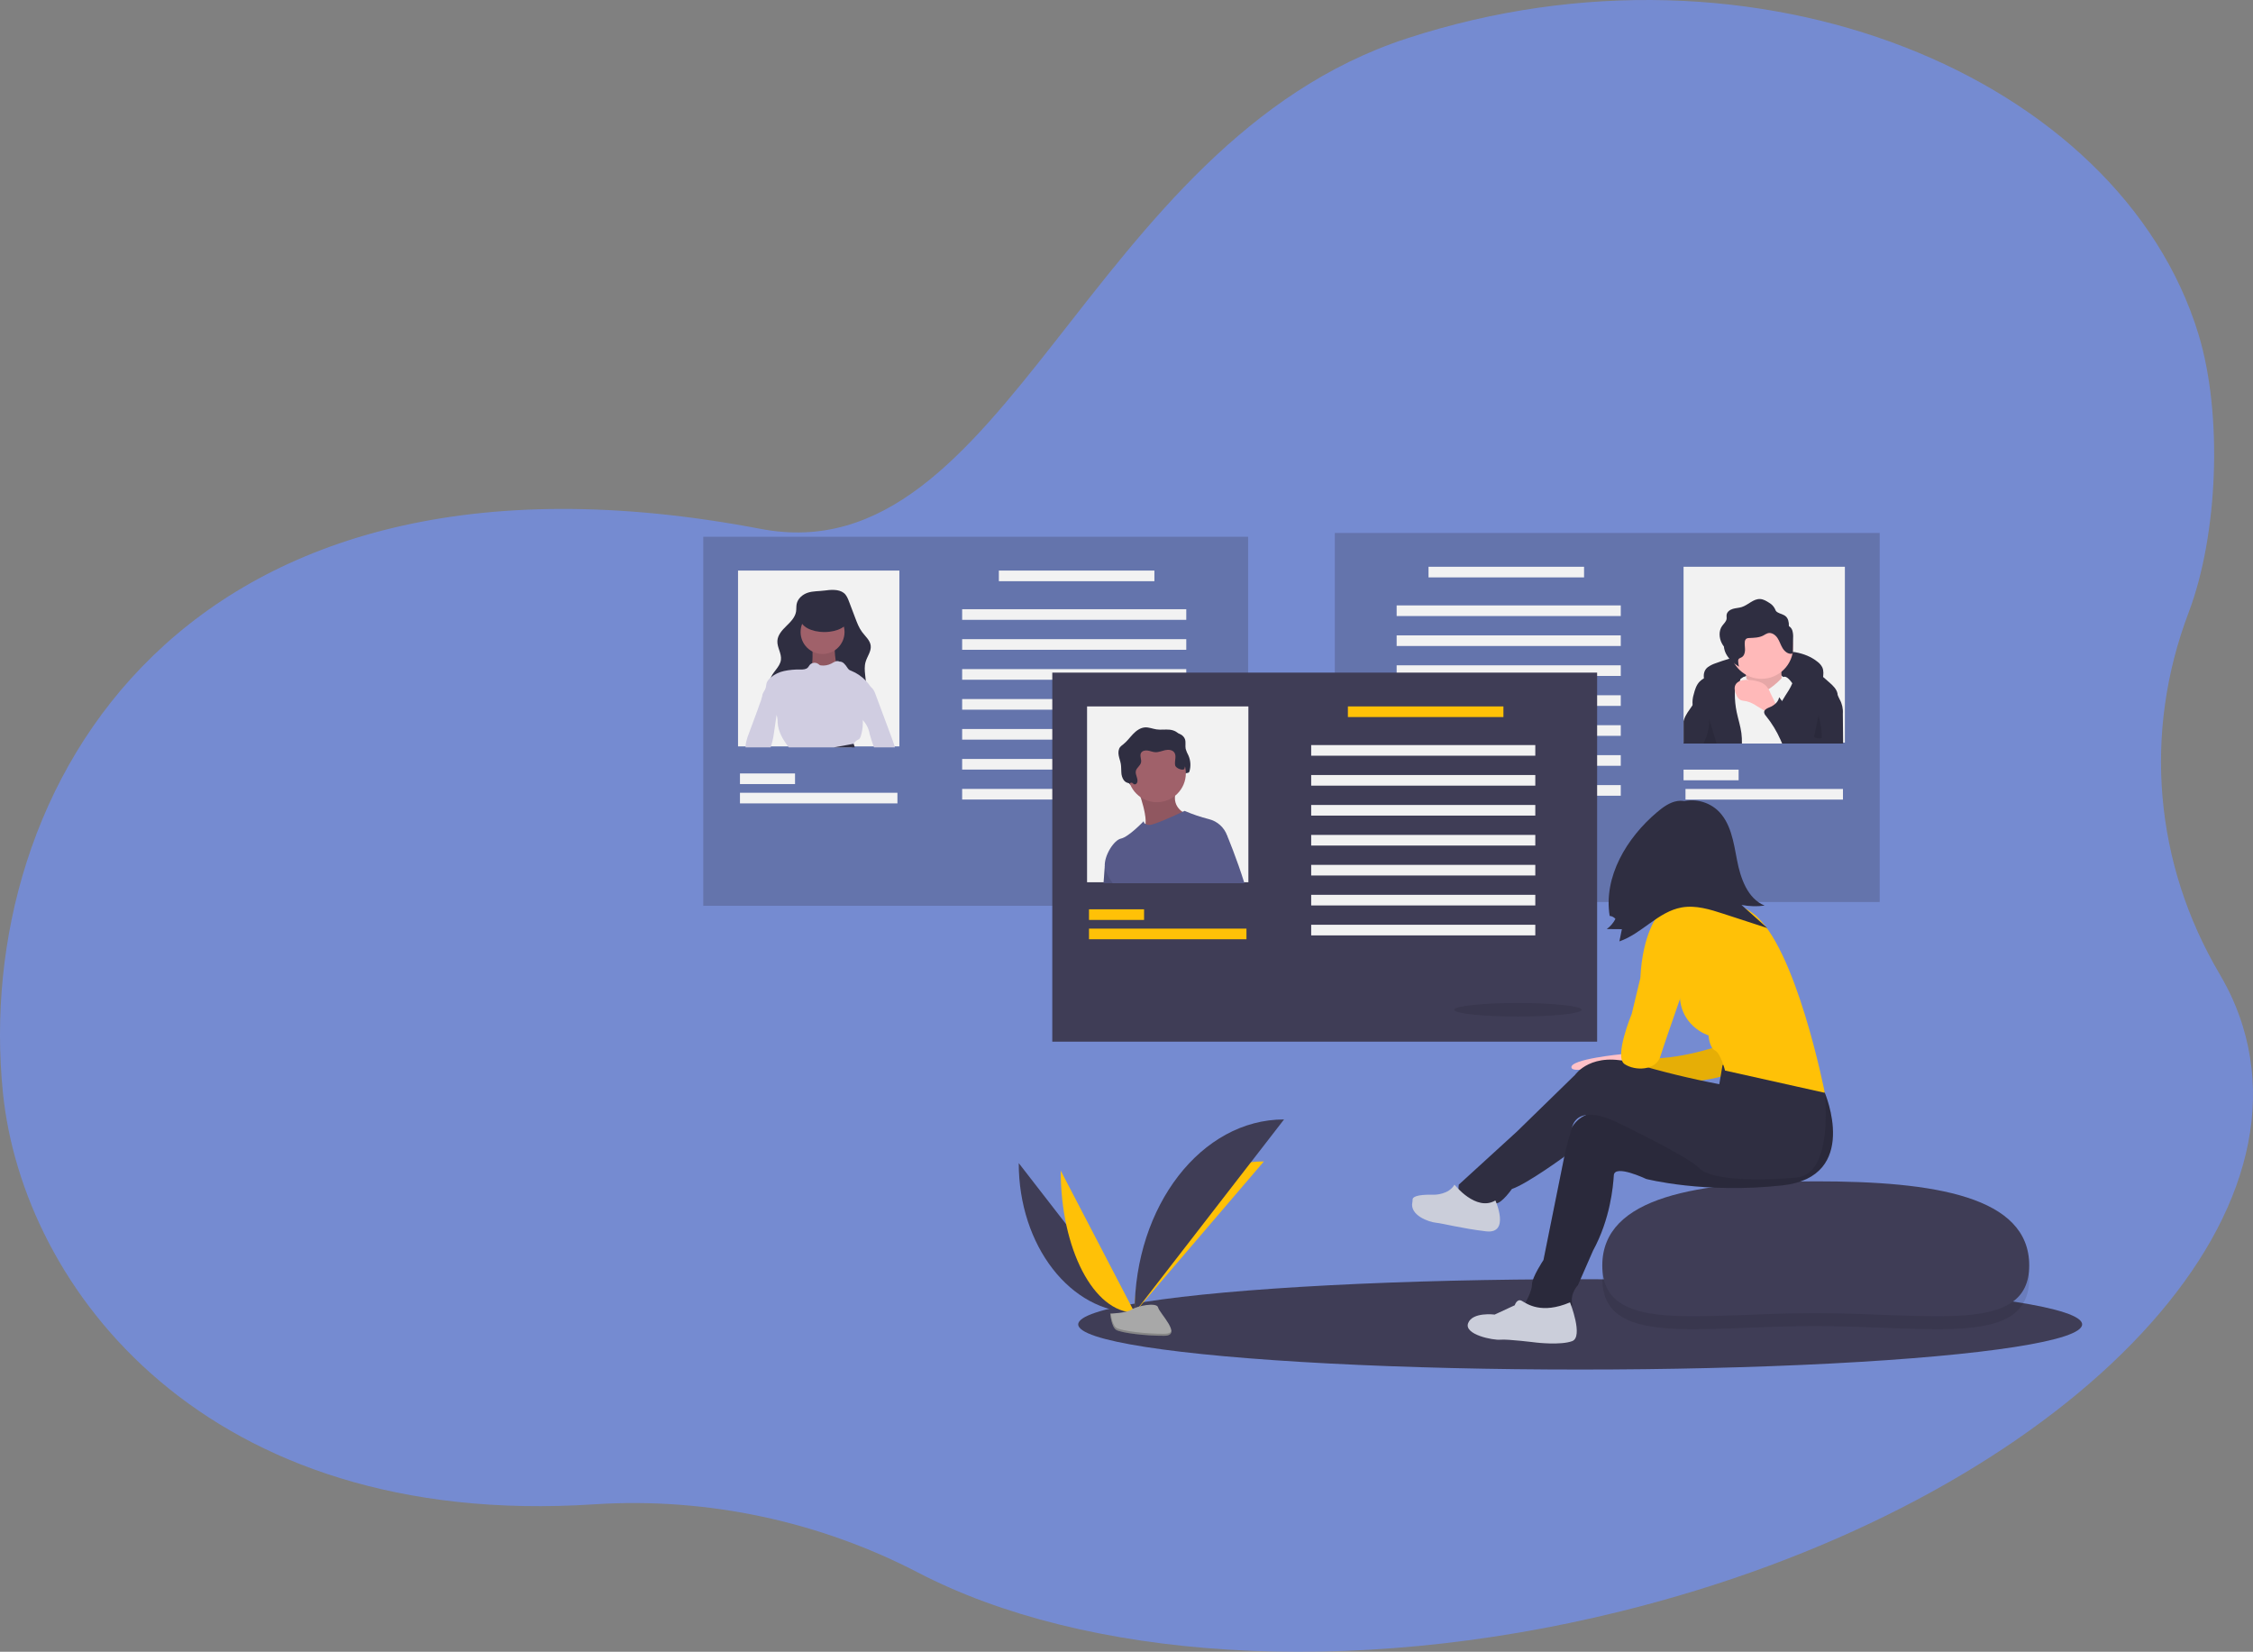 <?xml version="1.0" encoding="UTF-8"?>
<svg width="1746px" height="1280px" viewBox="0 0 1746 1280" version="1.1" xmlns="http://www.w3.org/2000/svg" xmlns:xlink="http://www.w3.org/1999/xlink">
    <rect x="0" y="0" width="1746" height="1280" fill="#808080" stroke="none"/>
    <!-- Generator: Sketch 54.1 (76490) - https://sketchapp.com -->
    <title>undraw_hire_te5y</title>
    <desc>Created with Sketch.</desc>
    <g id="imgs" stroke="none" stroke-width="1" fill="none" fill-rule="evenodd">
        <g id="Artboard" transform="translate(-8507, -3027)">
            <g id="undraw_hire_te5y" transform="translate(8507, 3027)">
                <path d="M1720.292,755.097 C1669.522,669.232 1660.699,567.976 1696.109,474.674 C1719.051,414.223 1722.638,320.842 1703.706,258.875 C1642.867,59.795 1361.502,-58.819 1090.206,29.803 C841.463,111.058 780.561,446.298 589.566,409.854 C140.348,324.138 -21.452,612.16 2.244,846.626 C17.55,998.077 158.758,1185.399 460.393,1165.73 C549.201,1159.938 636.418,1179.576 711.575,1218.673 C839.925,1285.442 1043.929,1301.097 1255.86,1248.696 C1574.636,1169.875 1790.568,966.956 1738.163,795.463 C1733.851,781.341 1727.85,767.875 1720.292,755.097" id="Fill-3" fill="#7191F8" opacity="0.676"></path>
                <ellipse id="Oval" fill="#3F3D56" fill-rule="nonzero" cx="1224.583" cy="1026.295" rx="389" ry="35"></ellipse>
                <rect id="Rectangle" fill="#3F3D56" fill-rule="nonzero" opacity="0.3" transform="translate(1245.56, 555.99) rotate(-180) translate(-1245.56, -555.99) " x="1034.445" y="413" width="422.231" height="285.979"></rect>
                <rect id="Rectangle" fill="#F2F2F2" fill-rule="nonzero" x="1304.703" y="439.202" width="125.022" height="136.252"></rect>
                <rect id="Rectangle" fill="#F2F2F2" fill-rule="nonzero" transform="translate(1167.328, 443.32) rotate(-180) translate(-1167.328, -443.32) " x="1107.063" y="439.202" width="120.53" height="8.235"></rect>
                <rect id="Rectangle" fill="#F2F2F2" fill-rule="nonzero" transform="translate(1326.039, 600.533) rotate(-180) translate(-1326.039, -600.533) " x="1304.703" y="596.416" width="42.672" height="8.235"></rect>
                <rect id="Rectangle" fill="#F2F2F2" fill-rule="nonzero" transform="translate(1367.214, 615.506) rotate(-180) translate(-1367.214, -615.506) " x="1306.2" y="611.389" width="122.028" height="8.235"></rect>
                <rect id="Rectangle" fill="#F2F2F2" fill-rule="nonzero" transform="translate(1169.199, 473.265) rotate(-180) translate(-1169.199, -473.265) " x="1082.358" y="469.148" width="173.684" height="8.235"></rect>
                <rect id="Rectangle" fill="#F2F2F2" fill-rule="nonzero" transform="translate(1169.199, 496.473) rotate(-180) translate(-1169.199, -496.473) " x="1082.358" y="492.355" width="173.684" height="8.235"></rect>
                <rect id="Rectangle" fill="#F2F2F2" fill-rule="nonzero" transform="translate(1169.199, 519.681) rotate(-180) translate(-1169.199, -519.681) " x="1082.358" y="515.563" width="173.684" height="8.235"></rect>
                <rect id="Rectangle" fill="#F2F2F2" fill-rule="nonzero" transform="translate(1169.199, 542.888) rotate(-180) translate(-1169.199, -542.888) " x="1082.358" y="538.771" width="173.684" height="8.235"></rect>
                <rect id="Rectangle" fill="#F2F2F2" fill-rule="nonzero" transform="translate(1169.199, 566.096) rotate(-180) translate(-1169.199, -566.096) " x="1082.358" y="561.979" width="173.684" height="8.235"></rect>
                <rect id="Rectangle" fill="#F2F2F2" fill-rule="nonzero" transform="translate(1169.199, 589.304) rotate(-180) translate(-1169.199, -589.304) " x="1082.358" y="585.186" width="173.684" height="8.235"></rect>
                <rect id="Rectangle" fill="#F2F2F2" fill-rule="nonzero" transform="translate(1169.199, 612.512) rotate(-180) translate(-1169.199, -612.512) " x="1082.358" y="608.394" width="173.684" height="8.235"></rect>
                <path d="M1323.478,517.005 C1325.328,515.688 1327.37,514.664 1329.532,513.969 C1343.239,508.869 1357.6,505.743 1372.187,504.684 C1384.87,503.784 1398.616,504.852 1408.523,512.824 C1410.063,513.954 1411.324,515.423 1412.208,517.118 C1413.455,519.807 1413.077,522.933 1412.673,525.87 C1412.583,527.009 1412.296,528.124 1411.825,529.165 C1410.492,531.703 1407.21,532.592 1404.359,532.288 C1401.508,531.983 1398.833,530.777 1396.021,530.218 C1394.281,529.914 1392.521,529.735 1390.756,529.682 L1373.12,528.727 C1362.154,528.133 1351.044,527.549 1340.287,529.763 C1336.975,530.358 1333.775,531.46 1330.8,533.031 C1328.343,534.411 1326.689,536.39 1324.409,533.842 C1320.404,529.366 1318.187,521.139 1323.478,517.005 Z" id="Path" fill="#2F2E41" fill-rule="nonzero"></path>
                <path d="M1350.806,524.803 C1350.806,524.803 1374.526,514.17 1383.523,526.439 C1392.52,538.708 1378.615,533.801 1378.615,533.801 L1363.075,538.708 L1345.898,535.436 L1350.806,524.803 Z" id="Path" fill="#F2F2F2" fill-rule="nonzero"></path>
                <path d="M1352.032,517.033 C1352.032,517.033 1355.304,532.574 1352.85,536.663 C1350.397,540.753 1366.755,546.478 1366.755,546.478 L1382.296,539.935 C1382.296,539.935 1378.206,514.579 1382.296,509.672 L1352.032,517.033 Z" id="Path" fill="#FFB9B9" fill-rule="nonzero"></path>
                <path d="M1352.032,517.033 C1352.032,517.033 1355.304,532.574 1352.85,536.663 C1350.397,540.753 1366.755,546.478 1366.755,546.478 L1382.296,539.935 C1382.296,539.935 1378.206,514.579 1382.296,509.672 L1352.032,517.033 Z" id="Path" fill="#000000" fill-rule="nonzero" opacity="0.1"></path>
                <path d="M1389.657,501.492 C1389.646,515.04 1378.667,526.019 1365.119,526.03 C1363.657,526.033 1362.198,525.901 1360.76,525.638 C1347.982,523.33 1339.214,511.468 1340.757,498.575 C1342.3,485.683 1353.62,476.225 1366.581,476.998 C1379.543,477.771 1389.658,488.508 1389.657,501.492 L1389.657,501.492 Z" id="Path" fill="#FFB9B9" fill-rule="nonzero"></path>
                <path d="M1404.473,576.203 L1326.218,576.203 L1327.993,568.499 L1335.674,535.028 L1344.552,529.031 L1344.56,529.024 L1348.73,526.201 L1350.804,524.801 C1350.804,524.801 1352.031,525.363 1353.446,526.126 C1353.858,526.358 1354.277,526.598 1354.696,526.853 C1354.704,526.845 1354.704,526.853 1354.704,526.853 C1355.383,527.247 1356.029,527.695 1356.635,528.193 C1356.748,528.297 1356.845,528.387 1356.942,528.485 C1358.5,530.042 1363.044,538.307 1370.56,534.077 C1370.94,533.868 1371.307,533.638 1371.661,533.388 C1373.62,532.032 1375.488,530.549 1377.253,528.949 C1378.833,527.504 1379.858,526.388 1380.697,525.617 C1381.073,525.242 1381.501,524.925 1381.969,524.674 C1382.322,524.489 1382.716,524.394 1383.115,524.397 C1385.57,524.397 1388.842,529.301 1388.842,529.301 L1388.939,529.585 L1388.947,529.608 L1399.27,560.601 L1404.473,576.203 Z" id="Path" fill="#F2F2F2" fill-rule="nonzero"></path>
                <path d="M1326.218,576.203 L1349.935,576.203 C1349.988,573.461 1349.845,570.719 1349.508,567.998 C1348.782,562.525 1347,557.255 1345.878,551.85 C1344.889,547.113 1344.41,542.284 1344.448,537.446 C1344.455,536.78 1344.47,536.106 1344.53,535.432 C1344.589,533.889 1345.034,532.386 1345.825,531.06 C1346.387,530.199 1347.158,529.465 1347.757,528.642 C1347.965,528.372 1348.148,528.084 1348.303,527.781 L1348.303,527.773 C1348.378,527.625 1348.446,527.472 1348.505,527.317 C1348.637,526.959 1348.713,526.583 1348.73,526.201 C1348.865,523.731 1346.626,521.35 1344.208,520.332 C1340.814,519.058 1337.1,518.908 1333.615,519.905 C1330.16,520.904 1326.822,522.269 1323.658,523.978 C1322.587,524.502 1321.524,525.041 1320.499,525.64 C1319.274,526.334 1318.149,527.19 1317.152,528.185 C1314.607,530.813 1313.492,534.474 1312.593,538.015 C1311.736,540.722 1311.443,543.575 1311.732,546.4 C1311.74,546.489 1311.762,546.587 1311.777,546.677 C1312.668,551.341 1316.471,554.844 1318.5,559.141 C1320.851,564.127 1320.693,569.937 1319.758,575.372 C1319.713,575.649 1319.66,575.926 1319.608,576.203 L1326.218,576.203 L1326.218,576.203 Z" id="Path" fill="#2F2E41" fill-rule="nonzero"></path>
                <path d="M1422.762,546.25 C1419.786,556.039 1417.625,566.057 1416.302,576.203 L1382.493,576.203 C1381.61,573.792 1380.729,571.379 1379.851,568.963 C1379.149,567.141 1378.547,565.281 1378.046,563.394 C1377.511,561.199 1377.257,558.945 1377.29,556.686 C1377.29,556.147 1377.313,555.6 1377.358,555.061 C1377.365,555.053 1377.365,555.04 1377.358,555.031 C1377.563,552.182 1378.223,549.384 1379.312,546.744 C1379.811,545.543 1380.387,544.376 1381.033,543.248 C1382.606,540.403 1384.507,537.723 1386.199,534.938 C1387.253,533.236 1388.172,531.454 1388.947,529.608 C1388.946,529.599 1388.948,529.591 1388.954,529.585 C1389.964,527.231 1390.491,524.698 1390.504,522.136 C1390.451,518.835 1384.867,513.078 1390.938,513.632 C1399.225,514.38 1406.345,519.149 1412.836,524.584 C1414.565,526.037 1416.257,527.541 1417.911,529.024 C1420.472,531.329 1423.174,533.845 1423.945,537.206 C1424.069,537.742 1424.142,538.289 1424.162,538.838 C1424.118,541.37 1423.645,543.876 1422.762,546.25 L1422.762,546.25 Z" id="Path" fill="#2F2E41" fill-rule="nonzero"></path>
                <path d="M1372.089,537.221 C1371.237,534.921 1369.932,532.817 1368.25,531.032 C1366.554,529.598 1364.546,528.581 1362.387,528.061 C1359.589,527.262 1356.695,526.847 1353.785,526.828 C1350.321,526.807 1346.305,527.736 1344.834,530.872 C1343.666,533.363 1344.571,536.312 1345.747,538.799 C1346.25,540.087 1347.087,541.218 1348.172,542.074 C1349.666,543.084 1351.598,543.052 1353.369,543.39 C1356.114,544.087 1358.715,545.265 1361.049,546.87 L1367.117,550.537 L1377.538,556.837 C1377.263,556.671 1377.361,549.524 1377.041,548.353 C1376.01,544.58 1373.688,540.794 1372.089,537.221 Z" id="Path" fill="#FFB9B9" fill-rule="nonzero"></path>
                <path d="M1389.04,488.704 C1388.603,487.237 1387.642,485.982 1386.339,485.178 C1386.406,483.607 1386.213,482.034 1385.768,480.525 C1384.282,476.132 1380.762,476.384 1377.44,474.442 C1375.999,473.599 1376.088,472.854 1375.338,471.47 C1374.355,469.656 1372.883,468.153 1371.089,467.134 C1368.958,465.776 1366.708,464.378 1364.187,464.206 C1358.89,463.845 1354.828,468.828 1349.764,470.427 C1347.533,471.132 1345.134,471.161 1342.891,471.828 C1340.647,472.494 1338.409,474.085 1338.074,476.402 C1337.92,477.471 1338.192,478.568 1338.036,479.637 C1337.725,481.762 1335.86,483.25 1334.612,484.998 C1331.852,488.863 1332.168,494.323 1334.375,498.529 C1334.84,499.399 1335.372,500.231 1335.967,501.019 C1336.151,503.007 1336.721,504.939 1337.647,506.708 C1339.854,510.913 1343.652,514.056 1347.619,516.666 C1347.294,515.272 1347.097,513.85 1347.03,512.42 C1346.974,511.943 1347.036,511.46 1347.211,511.013 C1347.653,510.089 1348.82,509.844 1349.71,509.338 C1351.554,508.29 1352.277,505.972 1352.33,503.852 C1352.384,501.732 1351.934,499.609 1352.156,497.5 C1352.174,496.519 1352.606,495.592 1353.345,494.947 C1354.025,494.559 1354.802,494.373 1355.585,494.413 C1359.362,494.259 1363.309,494.189 1366.641,492.403 C1367.715,491.689 1368.87,491.105 1370.082,490.662 C1372.914,489.924 1375.808,491.908 1377.44,494.337 C1379.072,496.766 1379.885,499.657 1381.391,502.166 C1382.897,504.675 1385.498,506.913 1388.409,506.616 C1388.74,506.617 1389.057,506.476 1389.278,506.229 C1389.404,506.004 1389.46,505.746 1389.438,505.488 L1389.601,494.361 C1389.736,492.457 1389.547,490.544 1389.04,488.704 L1389.04,488.704 Z" id="Path" fill="#2F2E41" fill-rule="nonzero"></path>
                <path d="M1324.324,563.019 C1324.856,567.399 1325.178,571.793 1325.29,576.203 L1304.703,576.203 L1304.703,558.902 C1304.807,558.482 1304.92,558.071 1305.054,557.659 C1306.342,553.691 1309.045,550.367 1311.388,546.916 C1311.5,546.744 1311.62,546.572 1311.732,546.399 C1312.729,544.944 1313.586,543.397 1314.293,541.78 C1314.629,540.987 1315.168,537.146 1315.737,536.817 C1318.178,535.402 1320.162,541.451 1320.499,542.799 C1321.697,547.597 1322.737,552.441 1323.523,557.33 C1323.83,559.224 1324.097,561.12 1324.324,563.019 Z" id="Path" fill="#2F2E41" fill-rule="nonzero"></path>
                <path d="M1428.362,576.203 L1381.101,576.203 C1380.697,575.252 1380.3,574.301 1379.881,573.358 C1376.933,566.692 1373.123,560.442 1368.546,554.769 C1367.791,554.019 1367.3,553.045 1367.146,551.992 C1367.13,551.555 1367.237,551.122 1367.453,550.742 C1368.172,549.402 1370.074,548.615 1371.616,547.979 C1373.21,547.337 1374.675,546.414 1375.943,545.254 C1377.064,544.245 1377.922,542.978 1378.443,541.563 C1378.582,541.148 1378.687,540.723 1378.758,540.291 C1378.975,540.575 1379.199,540.867 1379.416,541.152 C1379.948,541.855 1380.487,542.552 1381.033,543.248 C1386.274,549.978 1392.031,556.611 1399.27,560.601 C1401.162,561.655 1403.159,562.506 1405.229,563.139 C1405.63,563.315 1406.086,563.315 1406.487,563.139 C1406.793,562.888 1406.989,562.529 1407.034,562.136 C1407.678,559.441 1407.902,556.663 1408.374,553.931 C1409.24,548.959 1410.906,544.161 1413.307,539.722 C1414.647,537.229 1419.004,528.118 1421.767,533.86 C1422.56,535.514 1423.359,537.174 1424.162,538.838 C1424.664,539.894 1425.173,540.942 1425.682,541.998 C1427.561,545.346 1428.417,549.172 1428.145,553.003 C1428.22,560.743 1428.292,568.477 1428.362,576.203 Z" id="Path" fill="#2F2E41" fill-rule="nonzero"></path>
                <path d="M1326.218,576.203 L1330.313,576.203 L1327.993,568.499 L1324.646,557.397 C1324.685,559.277 1324.577,561.156 1324.324,563.019 C1323.819,566.869 1322.718,570.617 1321.06,574.129 C1320.738,574.81 1320.394,575.499 1320.117,576.203 L1326.218,576.203 Z" id="Path" fill="#000000" fill-rule="nonzero" opacity="0.1"></path>
                <path d="M1409.632,552.528 C1409.055,554.079 1409.579,555.794 1410.023,557.387 C1411.311,562.01 1411.912,566.797 1411.807,571.594 C1411.845,571.764 1411.795,571.943 1411.673,572.068 C1411.551,572.193 1411.374,572.248 1411.203,572.214 C1409.315,572.329 1407.153,572.342 1405.873,570.95 L1409.632,552.528 Z" id="Path" fill="#000000" fill-rule="nonzero" opacity="0.1"></path>
                <rect id="Rectangle" fill="#3F3D56" fill-rule="nonzero" opacity="0.3" x="545" y="415.943" width="422.231" height="285.979"></rect>
                <rect id="Rectangle" fill="#F2F2F2" fill-rule="nonzero" x="571.951" y="442.146" width="125.022" height="136.252"></rect>
                <rect id="Rectangle" fill="#F2F2F2" fill-rule="nonzero" x="774.083" y="442.146" width="120.53" height="8.235"></rect>
                <rect id="Rectangle" fill="#F2F2F2" fill-rule="nonzero" x="573.448" y="599.359" width="42.672" height="8.235"></rect>
                <rect id="Rectangle" fill="#F2F2F2" fill-rule="nonzero" x="573.448" y="614.332" width="122.028" height="8.235"></rect>
                <rect id="Rectangle" fill="#F2F2F2" fill-rule="nonzero" x="745.635" y="472.091" width="173.684" height="8.235"></rect>
                <rect id="Rectangle" fill="#F2F2F2" fill-rule="nonzero" x="745.635" y="495.299" width="173.684" height="8.235"></rect>
                <rect id="Rectangle" fill="#F2F2F2" fill-rule="nonzero" x="745.635" y="518.507" width="173.684" height="8.235"></rect>
                <rect id="Rectangle" fill="#F2F2F2" fill-rule="nonzero" x="745.635" y="541.714" width="173.684" height="8.235"></rect>
                <rect id="Rectangle" fill="#F2F2F2" fill-rule="nonzero" x="745.635" y="564.922" width="173.684" height="8.235"></rect>
                <rect id="Rectangle" fill="#F2F2F2" fill-rule="nonzero" x="745.635" y="588.13" width="173.684" height="8.235"></rect>
                <rect id="Rectangle" fill="#F2F2F2" fill-rule="nonzero" x="745.635" y="611.338" width="173.684" height="8.235"></rect>
                <path d="M693.574,579.146 L677.321,579.146 C676.071,575.785 674.961,572.381 673.99,568.935 C673.35,564.883 671.502,561.118 668.69,558.132 C667.831,557.175 667.066,556.137 666.406,555.033 C665.013,552.314 664.51,549.226 664.969,546.206 C665.062,545.366 665.202,544.531 665.388,543.706 C666.099,540.509 667.29,537.44 668.285,534.325 C668.715,533.035 669.842,532.102 671.19,531.922 C672.262,531.743 673.362,531.87 674.364,532.289 C674.586,532.379 674.799,532.49 675.001,532.618 C676.775,533.689 677.696,535.875 678.437,537.874 C681.828,546.977 685.217,556.081 688.603,565.184 C689.262,566.951 689.921,568.723 690.58,570.499 C691.553,573.105 692.519,575.71 693.342,578.368 C693.425,578.63 693.499,578.884 693.574,579.146 Z" id="Path" fill="#D0CDE1" fill-rule="nonzero"></path>
                <path d="M625.914,459.328 C621.873,460.692 618.212,463.884 617.384,468.068 C617.001,470.008 617.236,472.024 616.913,473.975 C616.164,478.499 612.613,481.954 609.338,485.163 C606.063,488.372 602.68,492.101 602.441,496.68 C602.18,501.694 605.816,506.392 605.187,511.373 C604.456,517.161 598.343,520.911 596.832,526.545 C595.823,530.308 597.059,534.36 599.094,537.682 C602.97,544.012 609.596,548.31 616.652,550.614 C623.709,552.918 631.224,553.402 638.646,553.48 C647.684,553.575 657.497,552.799 664.287,546.834 C668.166,543.397 670.602,538.62 671.106,533.461 C671.751,526.552 668.868,519.413 670.857,512.765 C672.109,508.581 675.248,504.76 674.78,500.418 C674.321,496.172 670.614,493.163 668.07,489.733 C665.695,486.531 664.254,482.749 662.841,479.021 L658.008,466.264 C657.058,463.757 656.015,461.119 653.898,459.473 C649.934,456.392 643.561,456.997 638.926,457.633 C634.627,458.223 630.049,457.931 625.914,459.328 Z" id="Path" fill="#2F2E41" fill-rule="nonzero"></path>
                <path d="M629.652,501.368 C629.652,501.368 630.125,515.559 628.706,516.978 C627.287,518.397 634.383,527.858 634.383,527.858 L647.154,527.385 L653.777,522.181 L648.101,514.613 C648.101,514.613 645.735,502.314 647.628,499.476 C649.52,496.638 629.652,501.368 629.652,501.368 Z" id="Path" fill="#A0616A" fill-rule="nonzero"></path>
                <path d="M629.652,501.368 C629.652,501.368 630.125,515.559 628.706,516.978 C627.287,518.397 634.383,527.858 634.383,527.858 L647.154,527.385 L653.777,522.181 L648.101,514.613 C648.101,514.613 645.735,502.314 647.628,499.476 C649.52,496.638 629.652,501.368 629.652,501.368 Z" id="Path" fill="#000000" fill-rule="nonzero" opacity="0.1"></path>
                <circle id="Oval" fill="#A0616A" fill-rule="nonzero" cx="637.457" cy="489.778" r="17.029"></circle>
                <path d="M646.186,579.146 L659.991,579.146 C660.507,578.21 660.994,577.237 661.555,576.354 L661.555,576.346 C662.169,575.278 663.032,574.374 664.071,573.711 C664.731,573.409 665.356,573.035 665.935,572.596 C666.488,571.995 666.88,571.263 667.073,570.47 C668.024,567.499 668.548,564.409 668.63,561.291 C668.652,560.243 668.63,559.18 668.69,558.132 C668.719,557.313 668.824,556.499 669.004,555.699 C669.478,554.073 670.165,552.517 671.048,551.072 C672.92,547.666 674.796,544.26 676.678,540.853 C677.017,539.894 677.147,538.873 677.059,537.859 C677.019,536.491 676.599,535.161 675.847,534.018 C675.585,533.547 675.3,533.075 675.001,532.618 C673.846,530.776 672.501,529.06 670.988,527.498 C667.778,524.131 663.882,521.494 659.564,519.764 C659.022,519.582 658.506,519.33 658.029,519.016 C657.466,518.54 656.99,517.97 656.622,517.331 C655.124,515.078 653.298,512.54 650.595,512.682 C649.707,512.236 648.676,512.166 647.735,512.488 C647.593,512.525 647.453,512.57 647.316,512.622 C646.283,513.08 645.281,513.602 644.314,514.187 C641.828,515.478 639.01,515.989 636.229,515.654 C635.903,515.632 635.583,515.55 635.286,515.415 C634.97,515.215 634.678,514.978 634.417,514.711 C633.026,513.572 631.13,513.269 629.454,513.918 C628.68,514.193 627.997,514.675 627.477,515.31 C626.983,515.931 626.639,516.68 626.092,517.264 C624.677,518.776 622.342,518.836 620.275,518.829 C615.984,518.709 611.694,519.103 607.496,520.004 C603.81,520.822 600.365,522.488 597.434,524.87 L597.427,524.878 C597.023,525.222 596.648,525.574 596.274,525.948 C595.423,526.75 594.745,527.718 594.283,528.793 C593.714,530.26 593.789,531.915 593.272,533.405 C592.703,535.074 591.438,536.437 590.929,538.114 C590.54,539.386 590.592,540.794 589.948,541.947 C589.978,541.969 590.001,541.991 590.03,542.014 C592.755,544.41 595.084,547.554 597.816,549.927 C599.402,551.135 600.744,552.634 601.769,554.344 C601.966,554.728 602.129,555.129 602.256,555.542 C602.563,556.973 602.699,558.436 602.66,559.899 C603.004,566.899 606.8,573.247 611.045,578.817 C611.127,578.929 611.209,579.041 611.299,579.146 L646.186,579.146 Z" id="Path" fill="#D0CDE1" fill-rule="nonzero"></path>
                <path d="M601.769,554.344 C601.125,558.813 600.476,563.28 599.823,567.745 C599.525,570.135 599.08,572.506 598.49,574.842 C598.101,576.286 597.599,577.701 597.247,579.146 L577.753,579.146 C577.763,578.337 577.825,577.529 577.94,576.728 C578.442,573.85 579.258,571.036 580.373,568.336 C582.641,562.212 584.907,556.083 587.171,549.949 C588.136,547.337 588.967,544.604 590.03,542.014 C590.218,541.535 590.42,541.056 590.637,540.591 C591.767,538.106 594.904,539.124 597.225,539.498 C597.862,539.578 598.483,539.754 599.067,540.022 C599.772,540.411 600.367,540.973 600.796,541.654 C602.997,544.911 602.518,549.216 601.949,553.109 C601.889,553.52 601.829,553.932 601.769,554.344 Z" id="Path" fill="#D0CDE1" fill-rule="nonzero"></path>
                <path d="M661.555,576.354 C661.585,576.459 661.907,577.574 662.439,579.146 L646.186,579.146 C654.241,577.761 661.555,576.346 661.555,576.346 L661.555,576.354 Z" id="Path" fill="#2F2E41" fill-rule="nonzero"></path>
                <ellipse id="Oval" fill="#2F2E41" fill-rule="nonzero" cx="638.876" cy="479.845" rx="18.448" ry="9.934"></ellipse>
                <rect id="Rectangle" fill="#3F3D56" fill-rule="nonzero" x="815.489" y="521.222" width="422.231" height="285.979"></rect>
                <ellipse id="Oval" fill="#000000" fill-rule="nonzero" opacity="0.1" cx="1176.332" cy="782.496" rx="49.41" ry="5.24"></ellipse>
                <rect id="Rectangle" fill="#F2F2F2" fill-rule="nonzero" x="842.44" y="547.424" width="125.022" height="136.252"></rect>
                <path d="M882.698,609.982 C883.536,610.237 884.436,609.865 884.85,609.093 C886.579,606.369 883.395,602.856 884.084,599.703 C884.637,597.178 887.507,595.679 888.093,593.161 C888.663,590.715 886.907,587.957 888.094,585.744 C889.024,584.009 891.348,583.553 893.293,583.857 C895.237,584.161 897.083,585.015 899.047,585.135 C901.664,585.295 904.159,584.142 906.719,583.572 C909.278,583.001 912.4,583.224 913.906,585.371 C915.839,588.128 913.878,591.967 914.551,595.266 C915.086,597.886 917.279,600.055 917.326,602.728 C917.343,603.679 914.845,602.913 914.978,603.854 C915.111,604.795 913.93,603.967 914.874,603.855 C915.665,603.661 916.239,602.978 916.294,602.166 C916.406,601.382 917.879,601.121 917.862,600.329 C917.822,598.474 921.176,599.725 921.729,597.953 C922.999,593.823 922.738,589.374 920.995,585.421 C920.096,583.806 919.379,582.097 918.855,580.325 C918.362,577.865 919.138,575.224 918.325,572.851 C917.23,569.652 913.606,568.022 910.241,567.691 C906.877,567.36 903.458,567.952 900.112,567.464 C897.116,567.027 894.214,565.728 891.192,565.916 C887.565,566.142 884.408,568.479 881.894,571.103 C879.38,573.727 877.247,576.745 874.392,578.992 C873.517,579.594 872.711,580.288 871.986,581.063 C870.532,582.836 870.384,585.36 870.789,587.617 C871.193,589.874 872.074,592.026 872.445,594.289 C872.795,596.415 872.687,598.587 872.837,600.736 C872.873,602.904 873.529,605.016 874.728,606.822 C875.779,608.248 877.428,609.109 879.198,609.157 C879.803,609.171 880.314,608.627 880.925,608.769 C881.689,608.946 882.021,609.671 882.698,609.982 Z" id="Path" fill="#2F2E41" fill-rule="nonzero"></path>
                <path d="M855.204,684.425 C855.751,676.931 856.163,671.331 856.163,671.331 L859.696,662.018 L871.038,684.425 L855.204,684.425 Z" id="Path" fill="#575A89" fill-rule="nonzero"></path>
                <path d="M855.204,684.425 C855.751,676.931 856.163,671.331 856.163,671.331 L859.696,662.018 L871.038,684.425 L855.204,684.425 Z" id="Path" fill="#000000" fill-rule="nonzero" opacity="0.1"></path>
                <path d="M881.488,610.744 C881.488,610.744 892.064,637.664 885.975,642.792 C879.886,647.92 919.945,634.139 919.945,634.139 L918.984,630.614 C918.984,630.614 905.844,625.486 912.254,610.744 C918.663,596.002 881.488,610.744 881.488,610.744 Z" id="Path" fill="#A0616A" fill-rule="nonzero"></path>
                <path d="M881.488,610.744 C881.488,610.744 892.064,637.664 885.975,642.792 C879.886,647.92 919.945,634.139 919.945,634.139 L918.984,630.614 C918.984,630.614 905.844,625.486 912.254,610.744 C918.663,596.002 881.488,610.744 881.488,610.744 Z" id="Path" fill="#000000" fill-rule="nonzero" opacity="0.1"></path>
                <circle id="Oval" fill="#A0616A" fill-rule="nonzero" cx="896.551" cy="599.207" r="22.433"></circle>
                <path d="M951.03,647.599 C951.03,647.599 950.94,649.381 950.783,652.496 C950.461,658.837 949.884,670.717 949.308,684.425 L862.346,684.425 C860.074,681.382 858.214,678.051 856.814,674.52 C856.435,673.497 856.216,672.421 856.163,671.331 C855.683,662.834 863.297,650.976 868.672,649.845 C874.759,648.558 886.295,636.385 886.295,636.385 C886.37,637.327 886.925,638.164 887.762,638.601 L887.762,638.608 C888.693,639.089 889.733,639.316 890.779,639.267 C894.538,639.267 911.067,631.639 916.375,629.146 C917.416,628.659 918.022,628.367 918.022,628.367 C924.144,631.009 930.468,633.154 936.933,634.783 C943.486,636.417 948.781,641.231 951.03,647.599 L951.03,647.599 Z" id="Path" fill="#575A89" fill-rule="nonzero"></path>
                <path d="M878.853,607.739 C879.69,607.993 880.59,607.621 881.004,606.85 C882.733,604.126 879.549,600.612 880.239,597.46 C880.791,594.934 883.661,593.436 884.248,590.918 C884.818,588.471 883.061,585.714 884.248,583.5 C885.179,581.766 887.502,581.31 889.447,581.613 C891.391,581.917 893.237,582.772 895.201,582.892 C897.819,583.051 900.314,581.899 902.873,581.328 C905.433,580.757 908.555,580.981 910.06,583.128 C911.994,585.885 910.033,589.723 910.706,593.023 C911.24,595.642 917.331,597.481 917.883,595.71 C919.153,591.58 918.893,587.131 917.149,583.178 C916.25,581.563 915.533,579.854 915.009,578.081 C914.517,575.622 915.292,572.981 914.479,570.608 C913.384,567.409 909.76,565.779 906.396,565.447 C903.031,565.116 899.612,565.709 896.267,565.221 C893.27,564.783 890.369,563.484 887.346,563.673 C883.719,563.898 880.563,566.235 878.048,568.859 C875.534,571.483 873.401,574.501 870.546,576.749 C869.672,577.351 868.865,578.045 868.14,578.82 C866.686,580.592 866.538,583.117 866.943,585.374 C867.348,587.63 868.228,589.783 868.6,592.045 C868.949,594.171 868.841,596.343 868.992,598.493 C869.027,600.66 869.683,602.773 870.883,604.579 C871.933,606.004 873.582,606.866 875.352,606.914 C875.957,606.928 876.469,606.384 877.079,606.526 C877.843,606.703 878.175,607.428 878.853,607.739 Z" id="Path" fill="#2F2E41" fill-rule="nonzero"></path>
                <path d="M962.147,684.425 L936.768,684.425 C934.837,670.261 933.242,655.453 933.242,655.453 L938.37,653.207 L948.791,647.599 C948.791,647.599 949.555,649.411 950.783,652.496 C953.403,659.091 958.157,671.503 962.147,684.425 Z" id="Path" fill="#000000" fill-rule="nonzero" opacity="0.1"></path>
                <path d="M964.385,684.425 L935.743,684.425 C931.498,668.928 927.313,652.084 927.313,652.084 L938.213,644.073 L951.03,647.599 C951.03,647.599 958.531,665.454 964.385,684.425 Z" id="Path" fill="#575A89" fill-rule="nonzero"></path>
                <rect id="Rectangle" fill="#FFC107" fill-rule="nonzero" x="1044.572" y="547.424" width="120.53" height="8.235"></rect>
                <rect id="Rectangle" fill="#FFC107" fill-rule="nonzero" x="843.937" y="704.638" width="42.672" height="8.235"></rect>
                <rect id="Rectangle" fill="#FFC107" fill-rule="nonzero" x="843.937" y="719.611" width="122.028" height="8.235"></rect>
                <rect id="Rectangle" fill="#F2F2F2" fill-rule="nonzero" x="1016.124" y="577.37" width="173.684" height="8.235"></rect>
                <rect id="Rectangle" fill="#F2F2F2" fill-rule="nonzero" x="1016.124" y="600.578" width="173.684" height="8.235"></rect>
                <rect id="Rectangle" fill="#F2F2F2" fill-rule="nonzero" x="1016.124" y="623.785" width="173.684" height="8.235"></rect>
                <rect id="Rectangle" fill="#F2F2F2" fill-rule="nonzero" x="1016.124" y="646.993" width="173.684" height="8.235"></rect>
                <rect id="Rectangle" fill="#F2F2F2" fill-rule="nonzero" x="1016.124" y="670.201" width="173.684" height="8.235"></rect>
                <rect id="Rectangle" fill="#F2F2F2" fill-rule="nonzero" x="1016.124" y="693.409" width="173.684" height="8.235"></rect>
                <rect id="Rectangle" fill="#F2F2F2" fill-rule="nonzero" x="1016.124" y="716.616" width="173.684" height="8.235"></rect>
                <path d="M1572.583,990.619 C1572.583,1044.152 1497.964,1027.594 1406.6,1027.594 C1315.236,1027.594 1241.726,1044.152 1241.726,990.619 C1241.726,937.086 1316.335,925.442 1407.698,925.442 C1499.062,925.442 1572.583,937.086 1572.583,990.619 Z" id="Path" fill="#000000" fill-rule="nonzero" opacity="0.1"></path>
                <path d="M1572.583,980.619 C1572.583,1034.152 1497.964,1017.594 1406.6,1017.594 C1315.236,1017.594 1241.726,1034.152 1241.726,980.619 C1241.726,927.086 1316.335,915.442 1407.698,915.442 C1499.062,915.442 1572.583,927.086 1572.583,980.619 Z" id="Path" fill="#3F3D56" fill-rule="nonzero"></path>
                <path d="M1260.654,812.909 L1257.273,816.835 C1257.273,816.835 1216.162,820.696 1217.83,827.37 C1219.499,834.043 1267.328,818.471 1267.328,818.471 L1260.654,812.909 Z" id="Path" fill="#FFC1C7" fill-rule="nonzero"></path>
                <path d="M1335.179,809.573 C1335.179,809.573 1291.243,825.145 1267.328,818.471 L1278.451,840.717 C1278.451,840.717 1335.179,839.049 1345.19,829.038 C1355.201,819.027 1335.179,809.573 1335.179,809.573 Z" id="Path" fill="#FFC107" fill-rule="nonzero"></path>
                <path d="M1335.179,809.573 C1335.179,809.573 1291.243,825.145 1267.328,818.471 L1278.451,840.717 C1278.451,840.717 1335.179,839.049 1345.19,829.038 C1355.201,819.027 1335.179,809.573 1335.179,809.573 Z" id="Path" fill="#000000" fill-rule="nonzero" opacity="0.1"></path>
                <circle id="Oval" fill="#FFC1C7" fill-rule="nonzero" cx="1305.425" cy="660.8" r="29.476"></circle>
                <path d="M1330.559,688.473 C1331.574,690.41 1332.86,692.193 1334.378,693.767 C1338.415,698.159 1343.233,701.764 1348.586,704.399 C1331.856,707.799 1314.958,710.312 1297.962,711.927 C1299.757,705.607 1297.394,698.849 1294.22,693.098 C1291.046,687.347 1286.999,681.986 1285.012,675.725 L1304.936,676.261 C1308.551,676.358 1312.177,676.466 1315.791,676.289 C1318.493,676.157 1322.993,674.539 1325.515,675.135 C1330.845,676.395 1328.232,683.745 1330.559,688.473 Z" id="Path" fill="#FFC1C7" fill-rule="nonzero"></path>
                <path d="M1397.469,826.813 L1414.154,846.835 C1414.154,846.835 1441.962,911.906 1381.341,918.58 C1320.719,925.253 1275.671,913.574 1275.671,913.574 C1275.671,913.574 1251.2,901.895 1250.643,910.793 C1250.087,919.692 1247.863,944.719 1234.515,969.19 L1222.836,995.885 C1222.836,995.885 1216.718,1002.003 1218.386,1010.346 C1220.055,1018.688 1181.124,1021.469 1181.68,1010.346 C1181.68,1010.346 1187.241,1000.891 1187.241,995.329 C1187.241,989.768 1196.14,976.42 1196.14,976.42 L1212.269,896.333 C1212.269,896.333 1211.156,855.178 1248.975,862.964 C1286.794,870.75 1340.741,861.295 1340.741,861.295 L1352.977,818.471 L1397.469,826.813 Z" id="Path" fill="#2F2E41" fill-rule="nonzero"></path>
                <path d="M1397.469,826.813 L1414.154,846.835 C1414.154,846.835 1441.962,911.906 1381.341,918.58 C1320.719,925.253 1275.671,913.574 1275.671,913.574 C1275.671,913.574 1251.2,901.895 1250.643,910.793 C1250.087,919.692 1247.863,944.719 1234.515,969.19 L1222.836,995.885 C1222.836,995.885 1216.718,1002.003 1218.386,1010.346 C1220.055,1018.688 1181.124,1021.469 1181.68,1010.346 C1181.68,1010.346 1187.241,1000.891 1187.241,995.329 C1187.241,989.768 1196.14,976.42 1196.14,976.42 L1212.269,896.333 C1212.269,896.333 1211.156,855.178 1248.975,862.964 C1286.794,870.75 1340.741,861.295 1340.741,861.295 L1352.977,818.471 L1397.469,826.813 Z" id="Path" fill="#000000" fill-rule="nonzero" opacity="0.1"></path>
                <path d="M1334.901,825.349 C1334.901,825.349 1385.79,806.236 1414.154,846.835 C1414.154,846.835 1421.384,909.681 1392.464,912.462 C1363.543,915.243 1325.725,914.686 1316.826,905.232 C1307.928,895.777 1251.756,869.081 1251.756,869.081 C1251.756,869.081 1223.794,854.819 1218.309,873.351 C1212.825,891.884 1212.268,896.333 1212.268,896.333 C1212.268,896.333 1183.348,917.467 1171.669,921.36 C1171.669,921.36 1163.883,932.483 1159.433,932.483 C1154.984,932.483 1127.732,938.601 1130.513,918.023 L1175.562,876.868 L1220.611,832.931 C1220.611,832.931 1233.402,814.022 1266.216,824.033 C1287.993,830.514 1310.082,835.897 1332.399,840.161 L1334.901,825.349 Z" id="Path" fill="#2F2E41" fill-rule="nonzero"></path>
                <path d="M1216.718,1009.233 C1216.718,1009.233 1227.285,1035.929 1218.386,1039.266 C1209.488,1042.603 1190.578,1040.378 1190.578,1040.378 C1190.578,1040.378 1168.332,1037.597 1162.77,1038.153 C1157.209,1038.71 1134.406,1034.26 1137.743,1025.362 C1141.08,1016.463 1158.321,1018.688 1158.321,1018.688 L1173.894,1011.458 C1173.894,1011.458 1175.562,1005.896 1179.455,1008.121 C1183.348,1010.346 1194.471,1018.688 1216.718,1009.233 Z" id="Path" fill="#CBCEDA" fill-rule="nonzero"></path>
                <path d="M1158.877,930.259 C1158.877,930.259 1170.557,956.398 1151.647,954.174 C1132.738,951.949 1118.278,948.056 1112.716,947.5 C1107.366,946.965 1092.239,941.798 1094.56,931.506 C1094.685,930.84 1094.735,930.162 1094.711,929.485 C1094.711,928.104 1096.588,925.392 1111.604,925.81 C1111.604,925.81 1122.727,925.81 1127.176,918.023 C1127.176,918.023 1143.861,939.157 1158.877,930.259 Z" id="Path" fill="#CBCEDA" fill-rule="nonzero"></path>
                <path d="M1285.125,707.796 C1285.125,707.796 1325.169,682.768 1358.538,707.796 C1391.908,732.823 1414.154,846.835 1414.154,846.835 L1336.848,829.594 C1336.848,829.594 1333.511,816.246 1329.062,814.022 C1324.612,811.797 1324.056,802.342 1324.056,802.342 C1324.056,802.342 1300.141,795.112 1301.81,767.304 C1303.478,739.497 1285.125,707.796 1285.125,707.796 Z" id="Path" fill="#FFC107" fill-rule="nonzero"></path>
                <path d="M1305.703,708.908 L1285.125,708.908 C1285.125,708.908 1272.89,722.812 1271.221,757.85 L1264.547,785.658 C1264.547,785.658 1250.643,819.027 1258.986,824.589 C1267.328,830.15 1283.457,829.594 1286.794,818.471 C1290.131,807.348 1312.933,742.834 1312.933,742.834 L1305.703,708.908 Z" id="Path" fill="#FFC107" fill-rule="nonzero"></path>
                <path d="M1299.805,622.439 C1310.21,618.173 1322.13,620.127 1330.627,627.492 C1341.308,637.024 1343.463,652.574 1346.163,666.633 C1348.863,680.692 1354.295,696.348 1367.545,701.768 C1361.573,702.566 1355.51,702.39 1349.594,701.246 L1369.618,719.19 L1335.887,708.196 C1325.301,704.745 1314.183,701.251 1303.22,703.2 C1285.06,706.428 1272.416,723.501 1254.973,729.498 L1256.911,720.04 L1245.209,719.95 C1248.012,717.876 1250.305,715.189 1251.914,712.095 C1250.799,710.741 1249.184,709.896 1247.437,709.752 C1242.559,679.324 1260.628,649.245 1284.175,629.365 C1288.807,625.455 1293.932,621.699 1299.914,620.721 C1305.896,619.743 1312.88,622.418 1314.96,628.111" id="Path" fill="#2F2E41" fill-rule="nonzero"></path>
                <path d="M789.488,901.307 C789.488,965.323 829.648,1017.124 879.278,1017.124" id="Path" fill="#3F3D56" fill-rule="nonzero"></path>
                <path d="M879.278,1017.124 C879.278,952.389 924.095,900.006 979.48,900.006" id="Path" fill="#FFC107" fill-rule="nonzero"></path>
                <path d="M822.02,907.11 C822.02,967.919 847.63,1017.124 879.278,1017.124" id="Path" fill="#FFC107" fill-rule="nonzero"></path>
                <path d="M879.278,1017.124 C879.278,934.407 931.079,867.473 995.096,867.473" id="Path" fill="#3F3D56" fill-rule="nonzero"></path>
                <path d="M860.389,1017.941 C860.389,1017.941 873.123,1017.549 876.96,1014.816 C880.798,1012.083 896.548,1008.82 897.5,1013.203 C898.452,1017.586 916.637,1035.001 902.26,1035.117 C887.884,1035.232 868.856,1032.877 865.026,1030.544 C861.195,1028.211 860.389,1017.941 860.389,1017.941 Z" id="Path" fill="#A8A8A8" fill-rule="nonzero"></path>
                <path d="M902.517,1033.591 C888.14,1033.707 869.112,1031.352 865.282,1029.018 C862.365,1027.242 861.203,1020.866 860.814,1017.924 C860.544,1017.936 860.389,1017.941 860.389,1017.941 C860.389,1017.941 861.195,1028.211 865.026,1030.544 C868.856,1032.877 887.884,1035.233 902.26,1035.117 C906.41,1035.083 907.844,1033.607 907.765,1031.42 C907.188,1032.741 905.606,1033.566 902.517,1033.591 Z" id="Path" fill="#000000" fill-rule="nonzero" opacity="0.2"></path>
            </g>
        </g>
    </g>
</svg>
